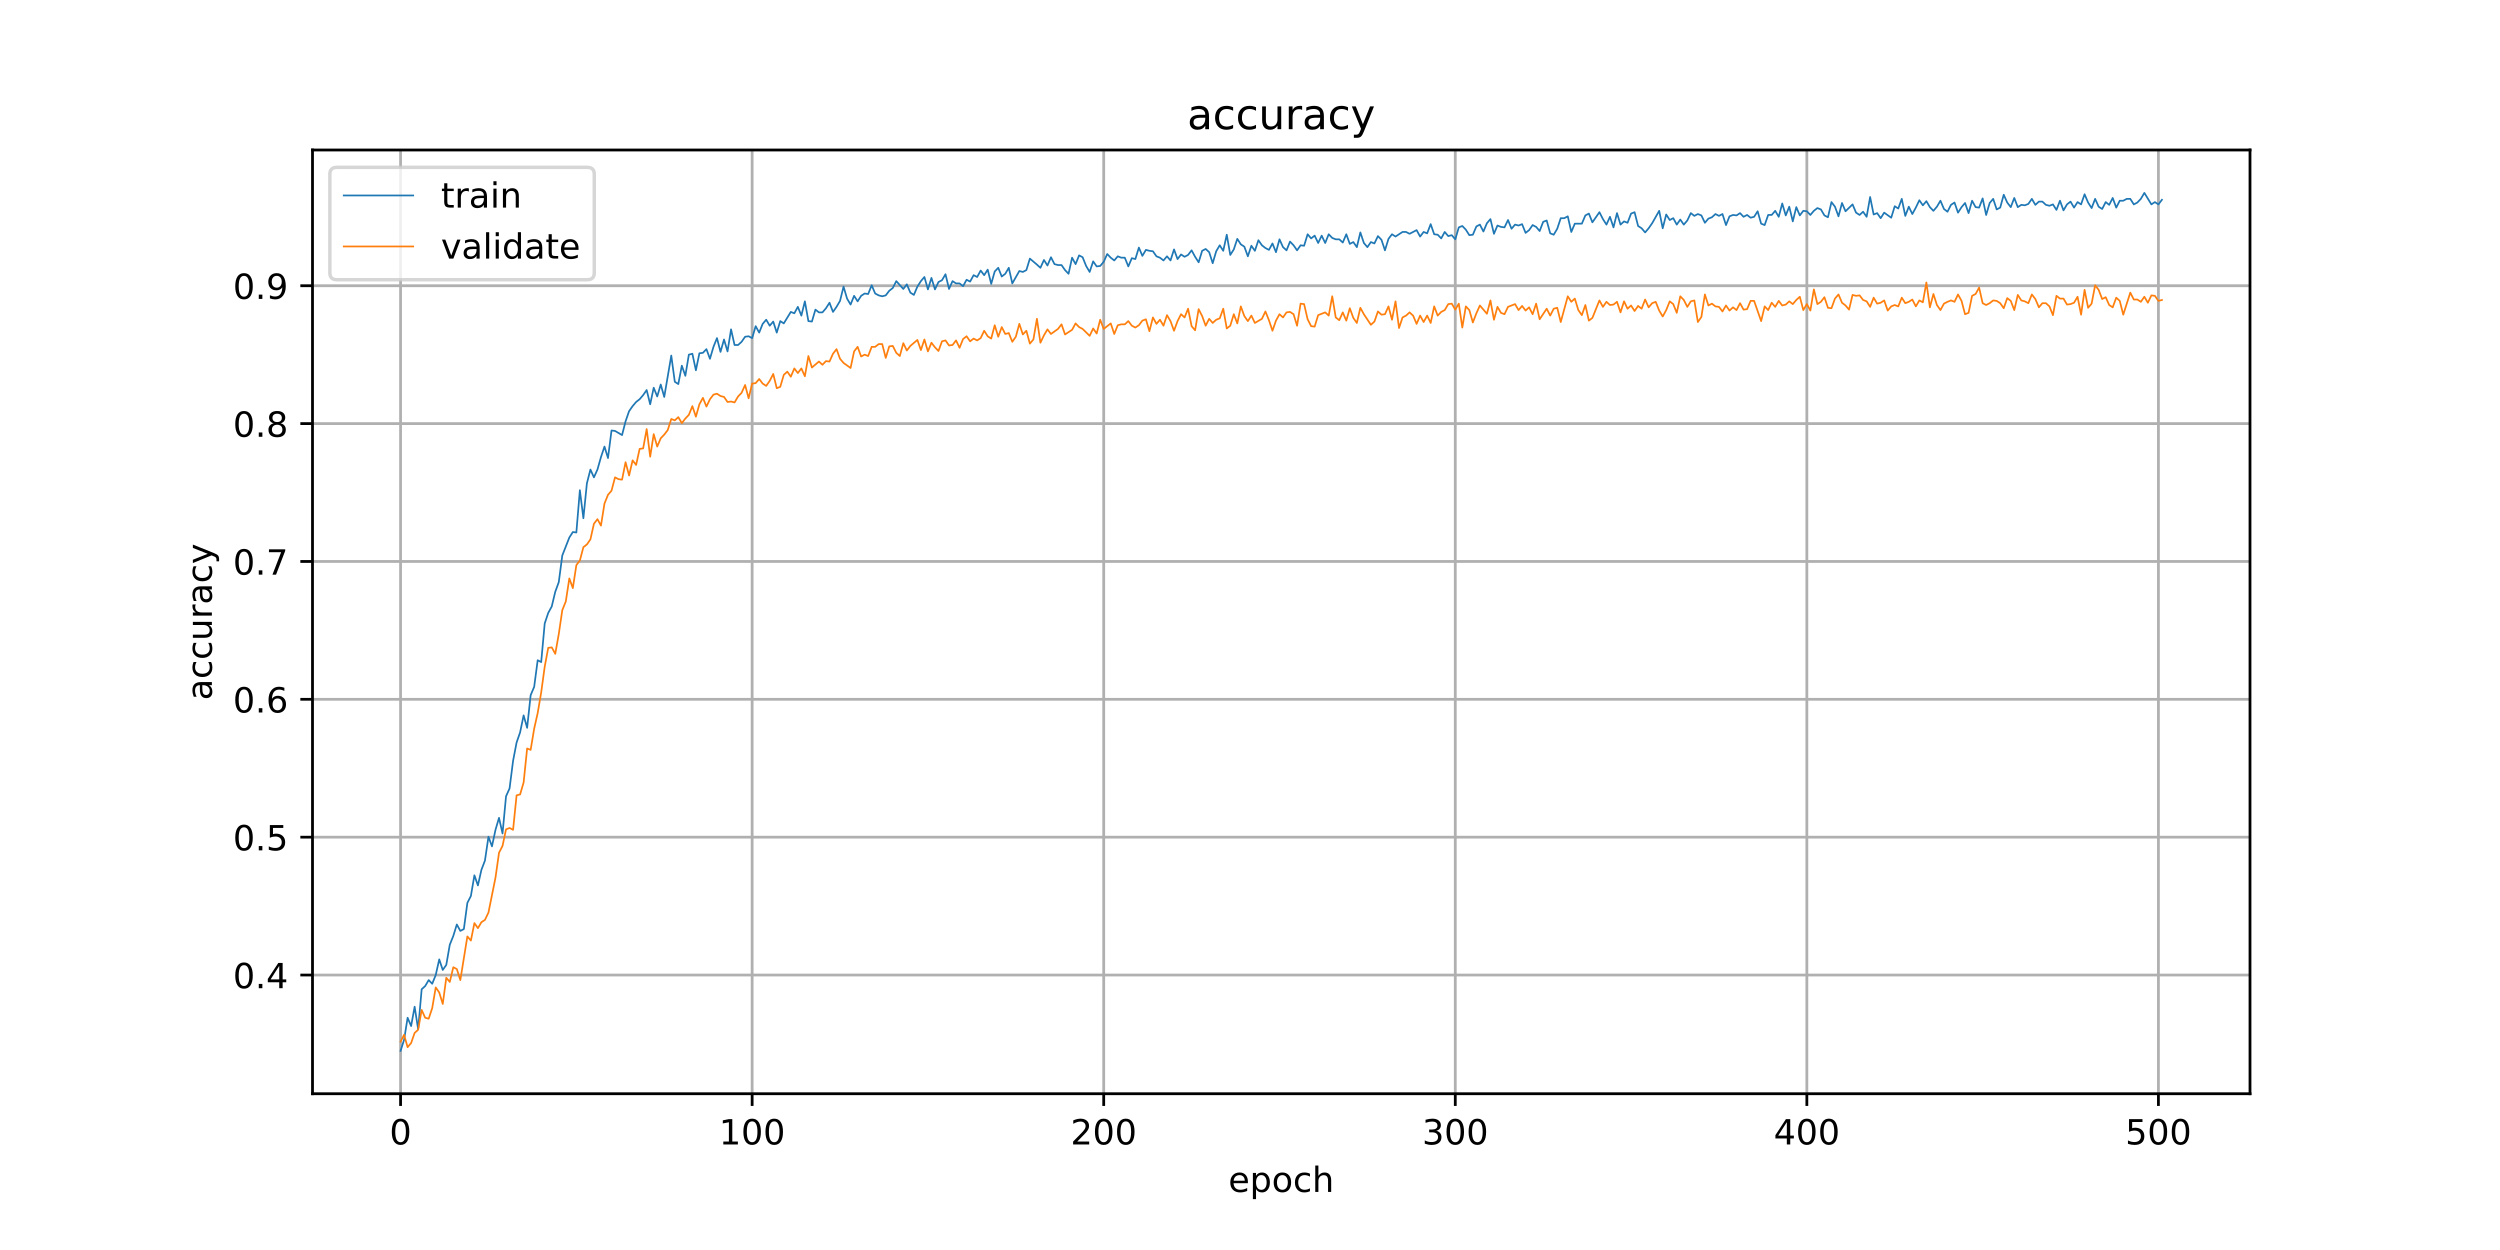 <?xml version="1.0" encoding="utf-8" standalone="no"?>
<!DOCTYPE svg PUBLIC "-//W3C//DTD SVG 1.1//EN"
  "http://www.w3.org/Graphics/SVG/1.1/DTD/svg11.dtd">
<!-- Created with matplotlib (https://matplotlib.org/) -->
<svg height="360pt" version="1.1" viewBox="0 0 720 360" width="720pt" xmlns="http://www.w3.org/2000/svg" xmlns:xlink="http://www.w3.org/1999/xlink">
 <defs>
  <style type="text/css">
*{stroke-linecap:butt;stroke-linejoin:round;}
  </style>
 </defs>
 <g id="figure_1">
  <g id="patch_1">
   <path d="M 0 360 
L 720 360 
L 720 0 
L 0 0 
z
" style="fill:#ffffff;"/>
  </g>
  <g id="axes_1">
   <g id="patch_2">
    <path d="M 90 315 
L 648 315 
L 648 43.2 
L 90 43.2 
z
" style="fill:#ffffff;"/>
   </g>
   <g id="matplotlib.axis_1">
    <g id="xtick_1">
     <g id="line2d_1">
      <path clip-path="url(#p83d19b2d46)" d="M 115.364 315 
L 115.364 43.2 
" style="fill:none;stroke:#b0b0b0;stroke-linecap:square;stroke-width:0.8;"/>
     </g>
     <g id="line2d_2">
      <defs>
       <path d="M 0 0 
L 0 3.5 
" id="m716412db81" style="stroke:#000000;stroke-width:0.8;"/>
      </defs>
      <g>
       <use style="stroke:#000000;stroke-width:0.8;" x="115.364" xlink:href="#m716412db81" y="315"/>
      </g>
     </g>
     <g id="text_1">
      <!-- 0 -->
      <defs>
       <path d="M 31.781 66.406 
Q 24.172 66.406 20.328 58.906 
Q 16.5 51.422 16.5 36.375 
Q 16.5 21.391 20.328 13.891 
Q 24.172 6.391 31.781 6.391 
Q 39.453 6.391 43.281 13.891 
Q 47.125 21.391 47.125 36.375 
Q 47.125 51.422 43.281 58.906 
Q 39.453 66.406 31.781 66.406 
z
M 31.781 74.219 
Q 44.047 74.219 50.516 64.516 
Q 56.984 54.828 56.984 36.375 
Q 56.984 17.969 50.516 8.266 
Q 44.047 -1.422 31.781 -1.422 
Q 19.531 -1.422 13.062 8.266 
Q 6.594 17.969 6.594 36.375 
Q 6.594 54.828 13.062 64.516 
Q 19.531 74.219 31.781 74.219 
z
" id="DejaVuSans-48"/>
      </defs>
      <g transform="translate(112.182 329.598)scale(0.1 -0.1)">
       <use xlink:href="#DejaVuSans-48"/>
      </g>
     </g>
    </g>
    <g id="xtick_2">
     <g id="line2d_3">
      <path clip-path="url(#p83d19b2d46)" d="M 216.616 315 
L 216.616 43.2 
" style="fill:none;stroke:#b0b0b0;stroke-linecap:square;stroke-width:0.8;"/>
     </g>
     <g id="line2d_4">
      <g>
       <use style="stroke:#000000;stroke-width:0.8;" x="216.616" xlink:href="#m716412db81" y="315"/>
      </g>
     </g>
     <g id="text_2">
      <!-- 100 -->
      <defs>
       <path d="M 12.406 8.297 
L 28.516 8.297 
L 28.516 63.922 
L 10.984 60.406 
L 10.984 69.391 
L 28.422 72.906 
L 38.281 72.906 
L 38.281 8.297 
L 54.391 8.297 
L 54.391 0 
L 12.406 0 
z
" id="DejaVuSans-49"/>
      </defs>
      <g transform="translate(207.072 329.598)scale(0.1 -0.1)">
       <use xlink:href="#DejaVuSans-49"/>
       <use x="63.623" xlink:href="#DejaVuSans-48"/>
       <use x="127.246" xlink:href="#DejaVuSans-48"/>
      </g>
     </g>
    </g>
    <g id="xtick_3">
     <g id="line2d_5">
      <path clip-path="url(#p83d19b2d46)" d="M 317.868 315 
L 317.868 43.2 
" style="fill:none;stroke:#b0b0b0;stroke-linecap:square;stroke-width:0.8;"/>
     </g>
     <g id="line2d_6">
      <g>
       <use style="stroke:#000000;stroke-width:0.8;" x="317.868" xlink:href="#m716412db81" y="315"/>
      </g>
     </g>
     <g id="text_3">
      <!-- 200 -->
      <defs>
       <path d="M 19.188 8.297 
L 53.609 8.297 
L 53.609 0 
L 7.328 0 
L 7.328 8.297 
Q 12.938 14.109 22.625 23.891 
Q 32.328 33.688 34.812 36.531 
Q 39.547 41.844 41.422 45.531 
Q 43.312 49.219 43.312 52.781 
Q 43.312 58.594 39.234 62.25 
Q 35.156 65.922 28.609 65.922 
Q 23.969 65.922 18.812 64.312 
Q 13.672 62.703 7.812 59.422 
L 7.812 69.391 
Q 13.766 71.781 18.938 73 
Q 24.125 74.219 28.422 74.219 
Q 39.75 74.219 46.484 68.547 
Q 53.219 62.891 53.219 53.422 
Q 53.219 48.922 51.531 44.891 
Q 49.859 40.875 45.406 35.406 
Q 44.188 33.984 37.641 27.219 
Q 31.109 20.453 19.188 8.297 
z
" id="DejaVuSans-50"/>
      </defs>
      <g transform="translate(308.324 329.598)scale(0.1 -0.1)">
       <use xlink:href="#DejaVuSans-50"/>
       <use x="63.623" xlink:href="#DejaVuSans-48"/>
       <use x="127.246" xlink:href="#DejaVuSans-48"/>
      </g>
     </g>
    </g>
    <g id="xtick_4">
     <g id="line2d_7">
      <path clip-path="url(#p83d19b2d46)" d="M 419.12 315 
L 419.12 43.2 
" style="fill:none;stroke:#b0b0b0;stroke-linecap:square;stroke-width:0.8;"/>
     </g>
     <g id="line2d_8">
      <g>
       <use style="stroke:#000000;stroke-width:0.8;" x="419.12" xlink:href="#m716412db81" y="315"/>
      </g>
     </g>
     <g id="text_4">
      <!-- 300 -->
      <defs>
       <path d="M 40.578 39.312 
Q 47.656 37.797 51.625 33 
Q 55.609 28.219 55.609 21.188 
Q 55.609 10.406 48.188 4.484 
Q 40.766 -1.422 27.094 -1.422 
Q 22.516 -1.422 17.656 -0.516 
Q 12.797 0.391 7.625 2.203 
L 7.625 11.719 
Q 11.719 9.328 16.594 8.109 
Q 21.484 6.891 26.812 6.891 
Q 36.078 6.891 40.938 10.547 
Q 45.797 14.203 45.797 21.188 
Q 45.797 27.641 41.281 31.266 
Q 36.766 34.906 28.719 34.906 
L 20.219 34.906 
L 20.219 43.016 
L 29.109 43.016 
Q 36.375 43.016 40.234 45.922 
Q 44.094 48.828 44.094 54.297 
Q 44.094 59.906 40.109 62.906 
Q 36.141 65.922 28.719 65.922 
Q 24.656 65.922 20.016 65.031 
Q 15.375 64.156 9.812 62.312 
L 9.812 71.094 
Q 15.438 72.656 20.344 73.438 
Q 25.25 74.219 29.594 74.219 
Q 40.828 74.219 47.359 69.109 
Q 53.906 64.016 53.906 55.328 
Q 53.906 49.266 50.438 45.094 
Q 46.969 40.922 40.578 39.312 
z
" id="DejaVuSans-51"/>
      </defs>
      <g transform="translate(409.576 329.598)scale(0.1 -0.1)">
       <use xlink:href="#DejaVuSans-51"/>
       <use x="63.623" xlink:href="#DejaVuSans-48"/>
       <use x="127.246" xlink:href="#DejaVuSans-48"/>
      </g>
     </g>
    </g>
    <g id="xtick_5">
     <g id="line2d_9">
      <path clip-path="url(#p83d19b2d46)" d="M 520.372 315 
L 520.372 43.2 
" style="fill:none;stroke:#b0b0b0;stroke-linecap:square;stroke-width:0.8;"/>
     </g>
     <g id="line2d_10">
      <g>
       <use style="stroke:#000000;stroke-width:0.8;" x="520.372" xlink:href="#m716412db81" y="315"/>
      </g>
     </g>
     <g id="text_5">
      <!-- 400 -->
      <defs>
       <path d="M 37.797 64.312 
L 12.891 25.391 
L 37.797 25.391 
z
M 35.203 72.906 
L 47.609 72.906 
L 47.609 25.391 
L 58.016 25.391 
L 58.016 17.188 
L 47.609 17.188 
L 47.609 0 
L 37.797 0 
L 37.797 17.188 
L 4.891 17.188 
L 4.891 26.703 
z
" id="DejaVuSans-52"/>
      </defs>
      <g transform="translate(510.828 329.598)scale(0.1 -0.1)">
       <use xlink:href="#DejaVuSans-52"/>
       <use x="63.623" xlink:href="#DejaVuSans-48"/>
       <use x="127.246" xlink:href="#DejaVuSans-48"/>
      </g>
     </g>
    </g>
    <g id="xtick_6">
     <g id="line2d_11">
      <path clip-path="url(#p83d19b2d46)" d="M 621.624 315 
L 621.624 43.2 
" style="fill:none;stroke:#b0b0b0;stroke-linecap:square;stroke-width:0.8;"/>
     </g>
     <g id="line2d_12">
      <g>
       <use style="stroke:#000000;stroke-width:0.8;" x="621.624" xlink:href="#m716412db81" y="315"/>
      </g>
     </g>
     <g id="text_6">
      <!-- 500 -->
      <defs>
       <path d="M 10.797 72.906 
L 49.516 72.906 
L 49.516 64.594 
L 19.828 64.594 
L 19.828 46.734 
Q 21.969 47.469 24.109 47.828 
Q 26.266 48.188 28.422 48.188 
Q 40.625 48.188 47.75 41.5 
Q 54.891 34.812 54.891 23.391 
Q 54.891 11.625 47.562 5.094 
Q 40.234 -1.422 26.906 -1.422 
Q 22.312 -1.422 17.547 -0.641 
Q 12.797 0.141 7.719 1.703 
L 7.719 11.625 
Q 12.109 9.234 16.797 8.062 
Q 21.484 6.891 26.703 6.891 
Q 35.156 6.891 40.078 11.328 
Q 45.016 15.766 45.016 23.391 
Q 45.016 31 40.078 35.438 
Q 35.156 39.891 26.703 39.891 
Q 22.75 39.891 18.812 39.016 
Q 14.891 38.141 10.797 36.281 
z
" id="DejaVuSans-53"/>
      </defs>
      <g transform="translate(612.08 329.598)scale(0.1 -0.1)">
       <use xlink:href="#DejaVuSans-53"/>
       <use x="63.623" xlink:href="#DejaVuSans-48"/>
       <use x="127.246" xlink:href="#DejaVuSans-48"/>
      </g>
     </g>
    </g>
    <g id="text_7">
     <!-- epoch -->
     <defs>
      <path d="M 56.203 29.594 
L 56.203 25.203 
L 14.891 25.203 
Q 15.484 15.922 20.484 11.062 
Q 25.484 6.203 34.422 6.203 
Q 39.594 6.203 44.453 7.469 
Q 49.312 8.734 54.109 11.281 
L 54.109 2.781 
Q 49.266 0.734 44.188 -0.344 
Q 39.109 -1.422 33.891 -1.422 
Q 20.797 -1.422 13.156 6.188 
Q 5.516 13.812 5.516 26.812 
Q 5.516 40.234 12.766 48.109 
Q 20.016 56 32.328 56 
Q 43.359 56 49.781 48.891 
Q 56.203 41.797 56.203 29.594 
z
M 47.219 32.234 
Q 47.125 39.594 43.094 43.984 
Q 39.062 48.391 32.422 48.391 
Q 24.906 48.391 20.391 44.141 
Q 15.875 39.891 15.188 32.172 
z
" id="DejaVuSans-101"/>
      <path d="M 18.109 8.203 
L 18.109 -20.797 
L 9.078 -20.797 
L 9.078 54.688 
L 18.109 54.688 
L 18.109 46.391 
Q 20.953 51.266 25.266 53.625 
Q 29.594 56 35.594 56 
Q 45.562 56 51.781 48.094 
Q 58.016 40.188 58.016 27.297 
Q 58.016 14.406 51.781 6.484 
Q 45.562 -1.422 35.594 -1.422 
Q 29.594 -1.422 25.266 0.953 
Q 20.953 3.328 18.109 8.203 
z
M 48.688 27.297 
Q 48.688 37.203 44.609 42.844 
Q 40.531 48.484 33.406 48.484 
Q 26.266 48.484 22.188 42.844 
Q 18.109 37.203 18.109 27.297 
Q 18.109 17.391 22.188 11.75 
Q 26.266 6.109 33.406 6.109 
Q 40.531 6.109 44.609 11.75 
Q 48.688 17.391 48.688 27.297 
z
" id="DejaVuSans-112"/>
      <path d="M 30.609 48.391 
Q 23.391 48.391 19.188 42.75 
Q 14.984 37.109 14.984 27.297 
Q 14.984 17.484 19.156 11.844 
Q 23.344 6.203 30.609 6.203 
Q 37.797 6.203 41.984 11.859 
Q 46.188 17.531 46.188 27.297 
Q 46.188 37.016 41.984 42.703 
Q 37.797 48.391 30.609 48.391 
z
M 30.609 56 
Q 42.328 56 49.016 48.375 
Q 55.719 40.766 55.719 27.297 
Q 55.719 13.875 49.016 6.219 
Q 42.328 -1.422 30.609 -1.422 
Q 18.844 -1.422 12.172 6.219 
Q 5.516 13.875 5.516 27.297 
Q 5.516 40.766 12.172 48.375 
Q 18.844 56 30.609 56 
z
" id="DejaVuSans-111"/>
      <path d="M 48.781 52.594 
L 48.781 44.188 
Q 44.969 46.297 41.141 47.344 
Q 37.312 48.391 33.406 48.391 
Q 24.656 48.391 19.812 42.844 
Q 14.984 37.312 14.984 27.297 
Q 14.984 17.281 19.812 11.734 
Q 24.656 6.203 33.406 6.203 
Q 37.312 6.203 41.141 7.25 
Q 44.969 8.297 48.781 10.406 
L 48.781 2.094 
Q 45.016 0.344 40.984 -0.531 
Q 36.969 -1.422 32.422 -1.422 
Q 20.062 -1.422 12.781 6.344 
Q 5.516 14.109 5.516 27.297 
Q 5.516 40.672 12.859 48.328 
Q 20.219 56 33.016 56 
Q 37.156 56 41.109 55.141 
Q 45.062 54.297 48.781 52.594 
z
" id="DejaVuSans-99"/>
      <path d="M 54.891 33.016 
L 54.891 0 
L 45.906 0 
L 45.906 32.719 
Q 45.906 40.484 42.875 44.328 
Q 39.844 48.188 33.797 48.188 
Q 26.516 48.188 22.312 43.547 
Q 18.109 38.922 18.109 30.906 
L 18.109 0 
L 9.078 0 
L 9.078 75.984 
L 18.109 75.984 
L 18.109 46.188 
Q 21.344 51.125 25.703 53.562 
Q 30.078 56 35.797 56 
Q 45.219 56 50.047 50.172 
Q 54.891 44.344 54.891 33.016 
z
" id="DejaVuSans-104"/>
     </defs>
     <g transform="translate(353.772 343.277)scale(0.1 -0.1)">
      <use xlink:href="#DejaVuSans-101"/>
      <use x="61.523" xlink:href="#DejaVuSans-112"/>
      <use x="125" xlink:href="#DejaVuSans-111"/>
      <use x="186.182" xlink:href="#DejaVuSans-99"/>
      <use x="241.162" xlink:href="#DejaVuSans-104"/>
     </g>
    </g>
   </g>
   <g id="matplotlib.axis_2">
    <g id="ytick_1">
     <g id="line2d_13">
      <path clip-path="url(#p83d19b2d46)" d="M 90 280.808 
L 648 280.808 
" style="fill:none;stroke:#b0b0b0;stroke-linecap:square;stroke-width:0.8;"/>
     </g>
     <g id="line2d_14">
      <defs>
       <path d="M 0 0 
L -3.5 0 
" id="m1b4c036f97" style="stroke:#000000;stroke-width:0.8;"/>
      </defs>
      <g>
       <use style="stroke:#000000;stroke-width:0.8;" x="90" xlink:href="#m1b4c036f97" y="280.808"/>
      </g>
     </g>
     <g id="text_8">
      <!-- 0.4 -->
      <defs>
       <path d="M 10.688 12.406 
L 21 12.406 
L 21 0 
L 10.688 0 
z
" id="DejaVuSans-46"/>
      </defs>
      <g transform="translate(67.097 284.608)scale(0.1 -0.1)">
       <use xlink:href="#DejaVuSans-48"/>
       <use x="63.623" xlink:href="#DejaVuSans-46"/>
       <use x="95.41" xlink:href="#DejaVuSans-52"/>
      </g>
     </g>
    </g>
    <g id="ytick_2">
     <g id="line2d_15">
      <path clip-path="url(#p83d19b2d46)" d="M 90 241.104 
L 648 241.104 
" style="fill:none;stroke:#b0b0b0;stroke-linecap:square;stroke-width:0.8;"/>
     </g>
     <g id="line2d_16">
      <g>
       <use style="stroke:#000000;stroke-width:0.8;" x="90" xlink:href="#m1b4c036f97" y="241.104"/>
      </g>
     </g>
     <g id="text_9">
      <!-- 0.5 -->
      <g transform="translate(67.097 244.904)scale(0.1 -0.1)">
       <use xlink:href="#DejaVuSans-48"/>
       <use x="63.623" xlink:href="#DejaVuSans-46"/>
       <use x="95.41" xlink:href="#DejaVuSans-53"/>
      </g>
     </g>
    </g>
    <g id="ytick_3">
     <g id="line2d_17">
      <path clip-path="url(#p83d19b2d46)" d="M 90 201.4 
L 648 201.4 
" style="fill:none;stroke:#b0b0b0;stroke-linecap:square;stroke-width:0.8;"/>
     </g>
     <g id="line2d_18">
      <g>
       <use style="stroke:#000000;stroke-width:0.8;" x="90" xlink:href="#m1b4c036f97" y="201.4"/>
      </g>
     </g>
     <g id="text_10">
      <!-- 0.6 -->
      <defs>
       <path d="M 33.016 40.375 
Q 26.375 40.375 22.484 35.828 
Q 18.609 31.297 18.609 23.391 
Q 18.609 15.531 22.484 10.953 
Q 26.375 6.391 33.016 6.391 
Q 39.656 6.391 43.531 10.953 
Q 47.406 15.531 47.406 23.391 
Q 47.406 31.297 43.531 35.828 
Q 39.656 40.375 33.016 40.375 
z
M 52.594 71.297 
L 52.594 62.312 
Q 48.875 64.062 45.094 64.984 
Q 41.312 65.922 37.594 65.922 
Q 27.828 65.922 22.672 59.328 
Q 17.531 52.734 16.797 39.406 
Q 19.672 43.656 24.016 45.922 
Q 28.375 48.188 33.594 48.188 
Q 44.578 48.188 50.953 41.516 
Q 57.328 34.859 57.328 23.391 
Q 57.328 12.156 50.688 5.359 
Q 44.047 -1.422 33.016 -1.422 
Q 20.359 -1.422 13.672 8.266 
Q 6.984 17.969 6.984 36.375 
Q 6.984 53.656 15.188 63.938 
Q 23.391 74.219 37.203 74.219 
Q 40.922 74.219 44.703 73.484 
Q 48.484 72.75 52.594 71.297 
z
" id="DejaVuSans-54"/>
      </defs>
      <g transform="translate(67.097 205.2)scale(0.1 -0.1)">
       <use xlink:href="#DejaVuSans-48"/>
       <use x="63.623" xlink:href="#DejaVuSans-46"/>
       <use x="95.41" xlink:href="#DejaVuSans-54"/>
      </g>
     </g>
    </g>
    <g id="ytick_4">
     <g id="line2d_19">
      <path clip-path="url(#p83d19b2d46)" d="M 90 161.696 
L 648 161.696 
" style="fill:none;stroke:#b0b0b0;stroke-linecap:square;stroke-width:0.8;"/>
     </g>
     <g id="line2d_20">
      <g>
       <use style="stroke:#000000;stroke-width:0.8;" x="90" xlink:href="#m1b4c036f97" y="161.696"/>
      </g>
     </g>
     <g id="text_11">
      <!-- 0.7 -->
      <defs>
       <path d="M 8.203 72.906 
L 55.078 72.906 
L 55.078 68.703 
L 28.609 0 
L 18.312 0 
L 43.219 64.594 
L 8.203 64.594 
z
" id="DejaVuSans-55"/>
      </defs>
      <g transform="translate(67.097 165.496)scale(0.1 -0.1)">
       <use xlink:href="#DejaVuSans-48"/>
       <use x="63.623" xlink:href="#DejaVuSans-46"/>
       <use x="95.41" xlink:href="#DejaVuSans-55"/>
      </g>
     </g>
    </g>
    <g id="ytick_5">
     <g id="line2d_21">
      <path clip-path="url(#p83d19b2d46)" d="M 90 121.992 
L 648 121.992 
" style="fill:none;stroke:#b0b0b0;stroke-linecap:square;stroke-width:0.8;"/>
     </g>
     <g id="line2d_22">
      <g>
       <use style="stroke:#000000;stroke-width:0.8;" x="90" xlink:href="#m1b4c036f97" y="121.992"/>
      </g>
     </g>
     <g id="text_12">
      <!-- 0.8 -->
      <defs>
       <path d="M 31.781 34.625 
Q 24.75 34.625 20.719 30.859 
Q 16.703 27.094 16.703 20.516 
Q 16.703 13.922 20.719 10.156 
Q 24.75 6.391 31.781 6.391 
Q 38.812 6.391 42.859 10.172 
Q 46.922 13.969 46.922 20.516 
Q 46.922 27.094 42.891 30.859 
Q 38.875 34.625 31.781 34.625 
z
M 21.922 38.812 
Q 15.578 40.375 12.031 44.719 
Q 8.5 49.078 8.5 55.328 
Q 8.5 64.062 14.719 69.141 
Q 20.953 74.219 31.781 74.219 
Q 42.672 74.219 48.875 69.141 
Q 55.078 64.062 55.078 55.328 
Q 55.078 49.078 51.531 44.719 
Q 48 40.375 41.703 38.812 
Q 48.828 37.156 52.797 32.312 
Q 56.781 27.484 56.781 20.516 
Q 56.781 9.906 50.312 4.234 
Q 43.844 -1.422 31.781 -1.422 
Q 19.734 -1.422 13.25 4.234 
Q 6.781 9.906 6.781 20.516 
Q 6.781 27.484 10.781 32.312 
Q 14.797 37.156 21.922 38.812 
z
M 18.312 54.391 
Q 18.312 48.734 21.844 45.562 
Q 25.391 42.391 31.781 42.391 
Q 38.141 42.391 41.719 45.562 
Q 45.312 48.734 45.312 54.391 
Q 45.312 60.062 41.719 63.234 
Q 38.141 66.406 31.781 66.406 
Q 25.391 66.406 21.844 63.234 
Q 18.312 60.062 18.312 54.391 
z
" id="DejaVuSans-56"/>
      </defs>
      <g transform="translate(67.097 125.792)scale(0.1 -0.1)">
       <use xlink:href="#DejaVuSans-48"/>
       <use x="63.623" xlink:href="#DejaVuSans-46"/>
       <use x="95.41" xlink:href="#DejaVuSans-56"/>
      </g>
     </g>
    </g>
    <g id="ytick_6">
     <g id="line2d_23">
      <path clip-path="url(#p83d19b2d46)" d="M 90 82.289 
L 648 82.289 
" style="fill:none;stroke:#b0b0b0;stroke-linecap:square;stroke-width:0.8;"/>
     </g>
     <g id="line2d_24">
      <g>
       <use style="stroke:#000000;stroke-width:0.8;" x="90" xlink:href="#m1b4c036f97" y="82.289"/>
      </g>
     </g>
     <g id="text_13">
      <!-- 0.9 -->
      <defs>
       <path d="M 10.984 1.516 
L 10.984 10.5 
Q 14.703 8.734 18.5 7.812 
Q 22.312 6.891 25.984 6.891 
Q 35.75 6.891 40.891 13.453 
Q 46.047 20.016 46.781 33.406 
Q 43.953 29.203 39.594 26.953 
Q 35.25 24.703 29.984 24.703 
Q 19.047 24.703 12.672 31.312 
Q 6.297 37.938 6.297 49.422 
Q 6.297 60.641 12.938 67.422 
Q 19.578 74.219 30.609 74.219 
Q 43.266 74.219 49.922 64.516 
Q 56.594 54.828 56.594 36.375 
Q 56.594 19.141 48.406 8.859 
Q 40.234 -1.422 26.422 -1.422 
Q 22.703 -1.422 18.891 -0.688 
Q 15.094 0.047 10.984 1.516 
z
M 30.609 32.422 
Q 37.25 32.422 41.125 36.953 
Q 45.016 41.5 45.016 49.422 
Q 45.016 57.281 41.125 61.844 
Q 37.25 66.406 30.609 66.406 
Q 23.969 66.406 20.094 61.844 
Q 16.219 57.281 16.219 49.422 
Q 16.219 41.5 20.094 36.953 
Q 23.969 32.422 30.609 32.422 
z
" id="DejaVuSans-57"/>
      </defs>
      <g transform="translate(67.097 86.088)scale(0.1 -0.1)">
       <use xlink:href="#DejaVuSans-48"/>
       <use x="63.623" xlink:href="#DejaVuSans-46"/>
       <use x="95.41" xlink:href="#DejaVuSans-57"/>
      </g>
     </g>
    </g>
    <g id="text_14">
     <!-- accuracy -->
     <defs>
      <path d="M 34.281 27.484 
Q 23.391 27.484 19.188 25 
Q 14.984 22.516 14.984 16.5 
Q 14.984 11.719 18.141 8.906 
Q 21.297 6.109 26.703 6.109 
Q 34.188 6.109 38.703 11.406 
Q 43.219 16.703 43.219 25.484 
L 43.219 27.484 
z
M 52.203 31.203 
L 52.203 0 
L 43.219 0 
L 43.219 8.297 
Q 40.141 3.328 35.547 0.953 
Q 30.953 -1.422 24.312 -1.422 
Q 15.922 -1.422 10.953 3.297 
Q 6 8.016 6 15.922 
Q 6 25.141 12.172 29.828 
Q 18.359 34.516 30.609 34.516 
L 43.219 34.516 
L 43.219 35.406 
Q 43.219 41.609 39.141 45 
Q 35.062 48.391 27.688 48.391 
Q 23 48.391 18.547 47.266 
Q 14.109 46.141 10.016 43.891 
L 10.016 52.203 
Q 14.938 54.109 19.578 55.047 
Q 24.219 56 28.609 56 
Q 40.484 56 46.344 49.844 
Q 52.203 43.703 52.203 31.203 
z
" id="DejaVuSans-97"/>
      <path d="M 8.5 21.578 
L 8.5 54.688 
L 17.484 54.688 
L 17.484 21.922 
Q 17.484 14.156 20.5 10.266 
Q 23.531 6.391 29.594 6.391 
Q 36.859 6.391 41.078 11.031 
Q 45.312 15.672 45.312 23.688 
L 45.312 54.688 
L 54.297 54.688 
L 54.297 0 
L 45.312 0 
L 45.312 8.406 
Q 42.047 3.422 37.719 1 
Q 33.406 -1.422 27.688 -1.422 
Q 18.266 -1.422 13.375 4.438 
Q 8.5 10.297 8.5 21.578 
z
M 31.109 56 
z
" id="DejaVuSans-117"/>
      <path d="M 41.109 46.297 
Q 39.594 47.172 37.812 47.578 
Q 36.031 48 33.891 48 
Q 26.266 48 22.188 43.047 
Q 18.109 38.094 18.109 28.812 
L 18.109 0 
L 9.078 0 
L 9.078 54.688 
L 18.109 54.688 
L 18.109 46.188 
Q 20.953 51.172 25.484 53.578 
Q 30.031 56 36.531 56 
Q 37.453 56 38.578 55.875 
Q 39.703 55.766 41.062 55.516 
z
" id="DejaVuSans-114"/>
      <path d="M 32.172 -5.078 
Q 28.375 -14.844 24.75 -17.812 
Q 21.141 -20.797 15.094 -20.797 
L 7.906 -20.797 
L 7.906 -13.281 
L 13.188 -13.281 
Q 16.891 -13.281 18.938 -11.516 
Q 21 -9.766 23.484 -3.219 
L 25.094 0.875 
L 2.984 54.688 
L 12.5 54.688 
L 29.594 11.922 
L 46.688 54.688 
L 56.203 54.688 
z
" id="DejaVuSans-121"/>
     </defs>
     <g transform="translate(61.017 201.659)rotate(-90)scale(0.1 -0.1)">
      <use xlink:href="#DejaVuSans-97"/>
      <use x="61.279" xlink:href="#DejaVuSans-99"/>
      <use x="116.26" xlink:href="#DejaVuSans-99"/>
      <use x="171.24" xlink:href="#DejaVuSans-117"/>
      <use x="234.619" xlink:href="#DejaVuSans-114"/>
      <use x="275.732" xlink:href="#DejaVuSans-97"/>
      <use x="337.012" xlink:href="#DejaVuSans-99"/>
      <use x="391.992" xlink:href="#DejaVuSans-121"/>
     </g>
    </g>
   </g>
   <g id="line2d_25">
    <path clip-path="url(#p83d19b2d46)" d="M 115.364 302.645 
L 116.376 299.469 
L 117.389 293.117 
L 118.401 295.499 
L 119.414 289.94 
L 120.426 296.425 
L 121.439 284.911 
L 122.451 283.985 
L 123.464 282.264 
L 124.476 283.323 
L 125.489 280.808 
L 126.501 276.309 
L 127.514 279.352 
L 128.526 277.897 
L 129.539 272.073 
L 130.551 269.559 
L 131.564 266.25 
L 132.576 268.103 
L 133.589 267.574 
L 134.602 260.03 
L 135.614 258.045 
L 136.627 252.089 
L 137.639 255.001 
L 138.652 250.501 
L 139.664 247.854 
L 140.677 240.972 
L 141.689 243.751 
L 142.702 238.987 
L 143.714 235.546 
L 144.727 240.046 
L 145.739 229.325 
L 146.752 227.076 
L 147.764 219.135 
L 148.777 213.841 
L 149.789 210.929 
L 150.802 206.033 
L 151.814 209.606 
L 152.827 200.209 
L 153.839 197.827 
L 154.852 190.151 
L 155.864 190.68 
L 156.877 179.563 
L 157.889 176.519 
L 158.902 174.666 
L 159.915 170.431 
L 160.927 167.652 
L 161.94 159.976 
L 163.965 154.814 
L 164.977 153.226 
L 165.99 153.359 
L 167.002 141.183 
L 168.015 149.256 
L 169.027 139.198 
L 170.04 135.227 
L 171.052 137.477 
L 172.065 135.227 
L 173.077 131.654 
L 174.09 128.61 
L 175.102 131.918 
L 176.115 123.978 
L 177.127 124.11 
L 179.152 125.301 
L 180.165 121.331 
L 181.177 118.419 
L 182.19 116.963 
L 183.203 115.772 
L 184.215 114.978 
L 185.228 113.787 
L 186.24 112.331 
L 187.253 116.434 
L 188.265 111.669 
L 189.278 114.184 
L 190.29 110.743 
L 191.303 114.316 
L 193.328 102.405 
L 194.34 109.949 
L 195.353 110.611 
L 196.365 105.317 
L 197.378 108.228 
L 198.39 102.141 
L 199.403 101.876 
L 200.415 106.64 
L 201.428 101.743 
L 202.44 101.611 
L 203.453 100.552 
L 204.465 103.332 
L 205.478 99.891 
L 206.49 97.376 
L 207.503 101.346 
L 208.516 97.773 
L 209.528 101.214 
L 210.541 94.861 
L 211.553 99.361 
L 212.566 99.361 
L 213.578 98.435 
L 214.591 96.979 
L 215.603 96.847 
L 216.616 97.376 
L 217.628 93.935 
L 218.641 95.788 
L 219.653 93.273 
L 220.666 92.082 
L 221.678 93.803 
L 222.691 92.612 
L 223.703 95.788 
L 224.716 92.479 
L 225.728 93.141 
L 227.753 89.832 
L 228.766 90.229 
L 229.778 88.376 
L 230.791 90.891 
L 231.803 86.788 
L 232.816 92.479 
L 233.829 92.612 
L 234.841 89.171 
L 235.854 89.965 
L 236.866 89.965 
L 237.879 88.774 
L 238.891 87.185 
L 239.904 89.832 
L 240.916 88.376 
L 241.929 86.656 
L 242.941 82.553 
L 243.954 85.994 
L 244.966 87.715 
L 245.979 85.2 
L 246.991 86.788 
L 248.004 85.2 
L 249.016 84.538 
L 250.029 84.671 
L 251.041 82.156 
L 252.054 84.538 
L 253.066 85.068 
L 254.079 85.333 
L 255.091 85.068 
L 256.104 83.744 
L 257.116 82.95 
L 258.129 80.965 
L 260.154 83.215 
L 261.167 81.891 
L 262.179 84.274 
L 263.192 84.935 
L 264.204 82.553 
L 265.217 80.965 
L 266.229 79.774 
L 267.242 83.347 
L 268.254 80.039 
L 269.267 83.347 
L 270.279 81.23 
L 271.292 80.7 
L 272.304 78.98 
L 273.317 83.215 
L 274.329 80.965 
L 275.342 81.627 
L 276.354 81.627 
L 277.367 82.421 
L 278.379 80.568 
L 279.392 81.097 
L 280.404 79.245 
L 281.417 79.774 
L 282.43 77.921 
L 283.442 79.245 
L 284.455 77.656 
L 285.467 81.759 
L 286.48 78.186 
L 287.492 77.127 
L 288.505 79.642 
L 289.517 78.848 
L 290.53 77.127 
L 291.542 81.627 
L 293.567 78.053 
L 294.58 78.318 
L 295.592 77.789 
L 296.605 74.48 
L 298.63 76.201 
L 299.642 77.127 
L 300.655 74.877 
L 301.667 76.465 
L 302.68 74.083 
L 303.692 76.068 
L 304.705 76.333 
L 305.717 76.333 
L 306.73 77.789 
L 307.743 78.848 
L 308.755 74.215 
L 309.768 76.068 
L 310.78 73.554 
L 311.793 74.083 
L 312.805 76.598 
L 313.818 78.318 
L 314.83 75.274 
L 315.843 76.73 
L 316.855 76.598 
L 317.868 75.407 
L 318.88 73.157 
L 319.893 74.215 
L 320.905 75.009 
L 321.918 73.818 
L 322.93 74.215 
L 323.943 74.215 
L 324.955 76.73 
L 325.968 74.348 
L 326.98 74.612 
L 327.993 71.304 
L 329.005 73.686 
L 330.018 71.966 
L 331.03 72.23 
L 332.043 72.363 
L 333.056 73.818 
L 334.068 74.215 
L 335.081 75.009 
L 336.093 73.818 
L 337.106 75.009 
L 338.118 71.833 
L 339.131 74.612 
L 340.143 73.289 
L 341.156 73.951 
L 342.168 73.421 
L 343.181 72.098 
L 344.193 73.951 
L 345.206 75.539 
L 346.218 72.23 
L 347.231 71.701 
L 348.243 72.627 
L 349.256 75.804 
L 350.268 72.363 
L 351.281 70.642 
L 352.293 72.23 
L 353.306 67.598 
L 354.318 73.421 
L 355.331 71.833 
L 356.343 68.789 
L 357.356 70.377 
L 358.369 71.039 
L 359.381 73.818 
L 360.394 70.774 
L 361.406 72.23 
L 362.419 69.186 
L 363.431 70.642 
L 364.444 71.436 
L 365.456 71.966 
L 366.469 70.113 
L 367.481 72.627 
L 368.494 68.922 
L 369.506 71.171 
L 370.519 72.098 
L 371.531 69.583 
L 372.544 70.642 
L 373.556 72.098 
L 374.569 70.642 
L 375.581 70.774 
L 376.594 67.466 
L 377.606 68.657 
L 378.619 67.863 
L 379.631 69.98 
L 380.644 67.863 
L 381.657 69.98 
L 382.669 67.466 
L 383.682 68.525 
L 384.694 68.922 
L 385.707 68.922 
L 386.719 69.848 
L 387.732 67.466 
L 388.744 70.245 
L 389.757 69.716 
L 390.769 71.171 
L 391.782 66.936 
L 392.794 69.98 
L 393.807 71.171 
L 394.819 69.716 
L 395.832 70.113 
L 396.844 67.995 
L 397.857 69.054 
L 398.869 72.098 
L 399.882 68.789 
L 400.894 67.466 
L 401.907 68.127 
L 403.932 66.804 
L 404.944 66.804 
L 405.957 67.333 
L 407.982 66.275 
L 408.995 68.127 
L 410.007 66.804 
L 411.02 67.201 
L 412.032 64.554 
L 413.045 67.466 
L 414.057 67.598 
L 415.07 68.657 
L 416.082 66.804 
L 417.095 67.995 
L 418.107 67.73 
L 419.12 68.922 
L 420.132 65.481 
L 421.145 65.083 
L 422.157 66.142 
L 423.17 67.73 
L 424.182 67.598 
L 425.195 65.216 
L 426.207 64.686 
L 427.22 66.672 
L 428.232 64.289 
L 429.245 63.098 
L 430.257 67.333 
L 431.27 64.951 
L 432.283 65.348 
L 433.295 65.481 
L 434.308 63.363 
L 435.32 65.878 
L 436.333 64.686 
L 437.345 64.951 
L 438.358 64.554 
L 439.37 67.069 
L 440.383 66.275 
L 441.395 64.819 
L 442.408 65.348 
L 443.42 66.539 
L 444.433 63.892 
L 445.445 63.495 
L 446.458 67.201 
L 447.47 67.598 
L 448.483 65.878 
L 449.495 62.834 
L 450.508 62.834 
L 451.52 62.304 
L 452.533 66.804 
L 453.545 64.422 
L 455.57 64.422 
L 456.583 62.04 
L 457.596 61.51 
L 458.608 64.025 
L 460.633 61.113 
L 461.646 63.098 
L 462.658 64.686 
L 463.671 62.437 
L 464.683 65.481 
L 465.696 61.378 
L 466.708 64.686 
L 467.721 63.76 
L 468.733 64.157 
L 469.746 61.51 
L 470.758 61.113 
L 471.771 65.083 
L 472.783 65.745 
L 473.796 66.936 
L 474.808 65.745 
L 475.821 64.289 
L 477.846 60.716 
L 478.858 65.745 
L 479.871 61.775 
L 480.884 63.363 
L 481.896 62.834 
L 482.909 64.686 
L 483.921 63.231 
L 484.934 64.686 
L 485.946 63.495 
L 486.959 61.378 
L 487.971 62.172 
L 488.984 61.642 
L 489.996 62.04 
L 491.009 64.157 
L 492.021 62.966 
L 493.034 62.569 
L 494.046 61.642 
L 495.059 62.172 
L 496.071 61.642 
L 497.084 64.819 
L 498.096 62.304 
L 499.109 61.907 
L 500.121 62.04 
L 501.134 61.378 
L 502.146 62.437 
L 503.159 61.907 
L 504.171 62.701 
L 505.184 62.437 
L 506.197 60.848 
L 507.209 64.422 
L 508.222 64.819 
L 509.234 61.907 
L 510.247 61.907 
L 511.259 60.716 
L 512.272 62.437 
L 513.284 58.599 
L 514.297 62.04 
L 515.309 59.525 
L 516.322 63.76 
L 517.334 59.657 
L 518.347 62.04 
L 519.359 60.716 
L 520.372 60.848 
L 521.384 61.907 
L 522.397 60.716 
L 523.409 59.922 
L 524.422 60.319 
L 525.434 62.04 
L 526.447 62.569 
L 527.459 58.201 
L 528.472 59.525 
L 529.484 62.304 
L 530.497 58.466 
L 531.51 60.848 
L 533.535 58.863 
L 534.547 61.245 
L 535.56 61.907 
L 536.572 60.981 
L 537.585 62.437 
L 538.597 56.746 
L 539.61 61.775 
L 540.622 61.378 
L 541.635 62.834 
L 542.647 61.245 
L 544.672 62.701 
L 545.685 59.393 
L 546.697 60.054 
L 547.71 57.275 
L 548.722 62.172 
L 549.735 59.525 
L 550.747 61.642 
L 551.76 59.79 
L 552.772 57.672 
L 553.785 59.128 
L 554.797 57.937 
L 555.81 59.657 
L 556.823 60.716 
L 557.835 59.525 
L 558.848 57.804 
L 559.86 60.187 
L 560.873 60.981 
L 561.885 58.996 
L 562.898 58.334 
L 563.91 61.245 
L 564.923 59.657 
L 565.935 58.466 
L 566.948 61.378 
L 567.96 57.804 
L 568.973 59.657 
L 569.985 59.79 
L 570.998 57.143 
L 572.01 61.907 
L 573.023 58.466 
L 574.035 57.275 
L 575.048 60.319 
L 576.06 59.79 
L 577.073 56.084 
L 578.085 58.334 
L 579.098 59.657 
L 580.111 57.01 
L 581.123 59.657 
L 582.136 58.996 
L 583.148 59.128 
L 584.161 58.731 
L 585.173 57.275 
L 586.186 58.996 
L 587.198 58.069 
L 588.211 58.069 
L 589.223 58.996 
L 590.236 59.26 
L 591.248 58.863 
L 592.261 60.451 
L 593.273 57.804 
L 594.286 60.584 
L 595.298 58.863 
L 596.311 58.069 
L 597.323 59.79 
L 598.336 58.201 
L 599.348 58.863 
L 600.361 55.952 
L 601.373 58.334 
L 602.386 59.922 
L 603.398 57.275 
L 604.411 59.525 
L 605.424 60.187 
L 606.436 58.201 
L 607.449 58.996 
L 608.461 57.01 
L 609.474 59.79 
L 610.486 57.804 
L 611.499 57.804 
L 612.511 57.275 
L 613.524 57.275 
L 614.536 58.863 
L 615.549 58.334 
L 616.561 57.275 
L 617.574 55.555 
L 619.599 58.863 
L 620.611 58.201 
L 621.624 58.863 
L 622.636 57.54 
L 622.636 57.54 
" style="fill:none;stroke:#1f77b4;stroke-linecap:square;stroke-width:0.5;"/>
   </g>
   <g id="line2d_26">
    <path clip-path="url(#p83d19b2d46)" d="M 115.364 299.999 
L 116.376 298.013 
L 117.389 301.587 
L 118.401 300.396 
L 119.414 297.484 
L 120.426 296.558 
L 121.439 290.867 
L 122.451 293.117 
L 123.464 293.381 
L 124.476 290.337 
L 125.489 284.382 
L 126.501 285.837 
L 127.514 289.146 
L 128.526 281.602 
L 129.539 282.793 
L 130.551 278.558 
L 131.564 279.088 
L 132.576 282.264 
L 134.602 269.691 
L 135.614 270.882 
L 136.627 265.853 
L 137.639 267.309 
L 138.652 265.588 
L 139.664 264.927 
L 140.677 262.809 
L 142.702 252.751 
L 143.714 245.604 
L 144.727 243.619 
L 145.739 238.854 
L 146.752 238.457 
L 147.764 238.987 
L 148.777 229.061 
L 149.789 228.796 
L 150.802 225.355 
L 151.814 215.561 
L 152.827 215.958 
L 153.839 209.871 
L 154.852 205.371 
L 155.864 199.415 
L 156.877 192.004 
L 157.889 186.578 
L 158.902 186.445 
L 159.915 188.298 
L 160.927 182.607 
L 161.94 175.725 
L 162.952 173.211 
L 163.965 166.593 
L 164.977 169.373 
L 165.99 162.755 
L 167.002 161.432 
L 168.015 157.594 
L 169.027 156.8 
L 170.04 155.344 
L 171.052 150.844 
L 172.065 149.521 
L 173.077 151.373 
L 174.09 145.021 
L 175.102 142.506 
L 176.115 141.315 
L 177.127 137.477 
L 178.14 138.006 
L 179.152 138.139 
L 180.165 133.11 
L 181.177 136.948 
L 182.19 132.58 
L 183.203 133.904 
L 184.215 129.272 
L 185.228 129.139 
L 186.24 123.581 
L 187.253 131.521 
L 188.265 125.036 
L 189.278 128.61 
L 190.29 126.228 
L 191.303 125.169 
L 192.315 123.845 
L 193.328 120.669 
L 194.34 121.066 
L 195.353 120.14 
L 196.365 121.86 
L 197.378 120.537 
L 198.39 119.478 
L 199.403 116.963 
L 200.415 120.007 
L 201.428 116.434 
L 202.44 114.581 
L 203.453 117.096 
L 204.465 114.978 
L 205.478 113.655 
L 206.49 113.39 
L 207.503 114.052 
L 208.516 114.316 
L 209.528 115.772 
L 210.541 115.64 
L 211.553 115.905 
L 212.566 114.184 
L 213.578 113.125 
L 214.591 110.875 
L 215.603 114.713 
L 216.616 110.478 
L 217.628 110.346 
L 218.641 109.155 
L 219.653 110.478 
L 220.666 111.14 
L 221.678 109.684 
L 222.691 107.699 
L 223.703 111.802 
L 224.716 111.405 
L 225.728 107.964 
L 226.741 107.037 
L 227.753 108.493 
L 228.766 106.111 
L 229.778 107.434 
L 230.791 106.111 
L 231.803 108.361 
L 232.816 102.538 
L 233.829 105.846 
L 235.854 104.126 
L 236.866 105.052 
L 237.879 103.993 
L 238.891 104.126 
L 239.904 101.876 
L 240.916 100.552 
L 241.929 103.332 
L 242.941 104.523 
L 244.966 105.979 
L 245.979 101.214 
L 246.991 99.891 
L 248.004 102.67 
L 249.016 102.141 
L 250.029 102.538 
L 251.041 99.891 
L 252.054 99.891 
L 253.066 99.097 
L 254.079 99.097 
L 255.091 103.067 
L 256.104 99.758 
L 257.116 99.626 
L 258.129 101.611 
L 259.142 102.538 
L 260.154 98.832 
L 261.167 100.949 
L 262.179 99.626 
L 264.204 97.905 
L 265.217 100.817 
L 266.229 97.773 
L 267.242 101.214 
L 268.254 98.7 
L 269.267 100.023 
L 270.279 101.082 
L 271.292 98.302 
L 272.304 98.038 
L 273.317 99.494 
L 274.329 99.361 
L 275.342 98.038 
L 276.354 100.155 
L 277.367 97.641 
L 278.379 96.847 
L 279.392 98.302 
L 280.404 97.508 
L 281.417 98.038 
L 282.43 97.376 
L 283.442 95.258 
L 284.455 96.847 
L 285.467 97.508 
L 286.48 93.67 
L 287.492 96.979 
L 288.505 94.2 
L 289.517 96.185 
L 290.53 95.92 
L 291.542 98.435 
L 292.555 96.979 
L 293.567 93.273 
L 294.58 96.317 
L 295.592 95.258 
L 296.605 98.964 
L 297.617 97.773 
L 298.63 91.817 
L 299.642 98.7 
L 300.655 96.582 
L 301.667 94.861 
L 302.68 96.185 
L 304.705 94.729 
L 305.717 93.406 
L 306.73 96.317 
L 308.755 94.994 
L 309.768 93.141 
L 310.78 94.2 
L 311.793 94.729 
L 313.818 96.714 
L 314.83 94.597 
L 315.843 96.053 
L 316.855 92.082 
L 317.868 94.729 
L 319.893 93.141 
L 320.905 96.185 
L 321.918 93.67 
L 322.93 93.406 
L 323.943 93.406 
L 324.955 92.479 
L 325.968 93.803 
L 326.98 94.332 
L 327.993 93.67 
L 329.005 92.347 
L 330.018 91.95 
L 331.03 95.391 
L 332.043 91.42 
L 333.056 93.273 
L 334.068 92.082 
L 335.081 93.803 
L 336.093 90.759 
L 337.106 92.479 
L 338.118 95.258 
L 339.131 92.479 
L 340.143 90.494 
L 341.156 91.42 
L 342.168 88.906 
L 343.181 93.935 
L 344.193 95.126 
L 345.206 89.038 
L 346.218 91.023 
L 347.231 93.803 
L 348.243 91.817 
L 349.256 93.009 
L 350.268 92.082 
L 351.281 91.685 
L 352.293 88.906 
L 353.306 94.597 
L 354.318 93.803 
L 355.331 90.494 
L 356.343 93.141 
L 357.356 88.244 
L 358.369 91.023 
L 359.381 92.479 
L 360.394 90.891 
L 361.406 93.009 
L 363.431 91.817 
L 364.444 89.7 
L 365.456 92.215 
L 366.469 95.258 
L 367.481 92.347 
L 368.494 90.494 
L 369.506 91.42 
L 370.519 89.965 
L 371.531 89.832 
L 372.544 90.494 
L 373.556 93.803 
L 374.569 87.45 
L 375.581 87.582 
L 376.594 91.95 
L 377.606 93.935 
L 378.619 94.067 
L 379.631 90.759 
L 381.657 89.965 
L 382.669 90.891 
L 383.682 85.333 
L 384.694 91.42 
L 385.707 92.215 
L 386.719 89.965 
L 387.732 92.347 
L 388.744 88.774 
L 389.757 91.553 
L 390.769 93.009 
L 391.782 88.641 
L 392.794 90.494 
L 394.819 93.538 
L 395.832 92.612 
L 396.844 89.7 
L 397.857 90.626 
L 398.869 90.494 
L 399.882 88.244 
L 400.894 92.082 
L 401.907 86.788 
L 402.919 94.464 
L 403.932 91.42 
L 404.944 90.891 
L 405.957 89.965 
L 406.97 90.891 
L 407.982 93.273 
L 408.995 90.891 
L 410.007 92.744 
L 411.02 90.891 
L 412.032 93.009 
L 413.045 88.244 
L 414.057 90.891 
L 415.07 89.832 
L 416.082 89.303 
L 417.095 87.582 
L 418.107 87.45 
L 419.12 89.171 
L 420.132 87.45 
L 421.145 94.332 
L 422.157 88.244 
L 423.17 89.303 
L 424.182 92.876 
L 425.195 90.229 
L 426.207 87.979 
L 428.232 90.362 
L 429.245 86.524 
L 430.257 92.082 
L 431.27 88.376 
L 432.283 90.097 
L 433.295 90.494 
L 434.308 88.376 
L 436.333 87.582 
L 437.345 89.303 
L 438.358 88.112 
L 439.37 89.435 
L 440.383 88.509 
L 441.395 90.494 
L 442.408 87.45 
L 443.42 91.95 
L 445.445 88.906 
L 446.458 90.891 
L 447.47 88.906 
L 448.483 88.641 
L 449.495 92.744 
L 451.52 85.333 
L 452.533 86.921 
L 453.545 85.994 
L 454.558 89.303 
L 455.57 90.759 
L 456.583 87.847 
L 457.596 92.347 
L 458.608 91.553 
L 460.633 86.524 
L 461.646 88.376 
L 462.658 86.921 
L 463.671 87.847 
L 464.683 87.715 
L 465.696 86.921 
L 466.708 89.965 
L 467.721 86.788 
L 468.733 88.906 
L 469.746 87.979 
L 470.758 89.568 
L 471.771 88.112 
L 472.783 88.906 
L 473.796 86.259 
L 474.808 88.509 
L 475.821 87.318 
L 476.833 86.921 
L 477.846 89.435 
L 478.858 91.156 
L 479.871 89.303 
L 480.884 86.788 
L 481.896 87.582 
L 482.909 90.097 
L 483.921 85.333 
L 484.934 86.391 
L 485.946 88.376 
L 486.959 86.788 
L 487.971 86.524 
L 488.984 92.744 
L 489.996 91.288 
L 491.009 84.803 
L 492.021 87.979 
L 493.034 87.45 
L 494.046 88.244 
L 495.059 88.376 
L 496.071 89.7 
L 497.084 87.979 
L 498.096 89.435 
L 499.109 88.509 
L 500.121 89.303 
L 501.134 87.318 
L 502.146 89.171 
L 503.159 89.038 
L 504.171 86.656 
L 505.184 86.656 
L 507.209 92.479 
L 508.222 88.244 
L 509.234 89.303 
L 510.247 87.185 
L 511.259 88.376 
L 512.272 86.656 
L 513.284 87.979 
L 514.297 87.715 
L 515.309 86.788 
L 516.322 87.582 
L 517.334 86.391 
L 518.347 85.465 
L 519.359 89.303 
L 520.372 87.582 
L 521.384 89.435 
L 522.397 83.347 
L 523.409 87.582 
L 524.422 86.921 
L 525.434 85.597 
L 526.447 88.641 
L 527.459 88.774 
L 528.472 85.994 
L 529.484 84.803 
L 530.497 87.185 
L 531.51 87.979 
L 532.522 89.171 
L 533.535 84.935 
L 534.547 85.2 
L 535.56 85.068 
L 536.572 86.391 
L 537.585 86.788 
L 538.597 88.376 
L 539.61 85.73 
L 540.622 87.45 
L 541.635 87.185 
L 542.647 86.524 
L 543.66 89.435 
L 544.672 88.244 
L 545.685 87.847 
L 546.697 88.244 
L 547.71 85.73 
L 548.722 87.318 
L 549.735 86.921 
L 550.747 86.259 
L 551.76 88.244 
L 552.772 86.524 
L 553.785 87.053 
L 554.797 81.362 
L 555.81 88.509 
L 556.823 84.671 
L 557.835 87.847 
L 558.848 89.303 
L 559.86 87.45 
L 560.873 86.921 
L 561.885 86.524 
L 562.898 86.921 
L 563.91 84.803 
L 564.923 86.656 
L 565.935 90.494 
L 566.948 90.097 
L 567.96 85.2 
L 568.973 84.671 
L 569.985 82.818 
L 570.998 87.318 
L 572.01 87.847 
L 573.023 87.318 
L 574.035 86.524 
L 575.048 86.656 
L 576.06 87.318 
L 577.073 88.774 
L 578.085 85.862 
L 579.098 86.656 
L 580.111 89.303 
L 581.123 84.935 
L 582.136 86.524 
L 583.148 86.788 
L 584.161 87.318 
L 585.173 84.803 
L 586.186 86.127 
L 587.198 88.509 
L 588.211 87.318 
L 589.223 87.318 
L 590.236 88.244 
L 591.248 90.759 
L 592.261 85.2 
L 593.273 85.994 
L 594.286 85.994 
L 595.298 87.715 
L 596.311 87.582 
L 597.323 87.185 
L 598.336 85.465 
L 599.348 90.626 
L 600.361 83.48 
L 601.373 88.641 
L 602.386 87.45 
L 603.398 82.156 
L 604.411 83.48 
L 605.424 86.127 
L 606.436 85.597 
L 607.449 87.847 
L 608.461 88.509 
L 609.474 85.73 
L 610.486 86.656 
L 611.499 90.626 
L 613.524 84.274 
L 614.536 86.259 
L 615.549 86.259 
L 616.561 86.921 
L 617.574 85.465 
L 618.586 87.185 
L 619.599 85.068 
L 620.611 85.2 
L 621.624 86.656 
L 622.636 86.391 
L 622.636 86.391 
" style="fill:none;stroke:#ff7f0e;stroke-linecap:square;stroke-width:0.5;"/>
   </g>
   <g id="patch_3">
    <path d="M 90 315 
L 90 43.2 
" style="fill:none;stroke:#000000;stroke-linecap:square;stroke-linejoin:miter;stroke-width:0.8;"/>
   </g>
   <g id="patch_4">
    <path d="M 648 315 
L 648 43.2 
" style="fill:none;stroke:#000000;stroke-linecap:square;stroke-linejoin:miter;stroke-width:0.8;"/>
   </g>
   <g id="patch_5">
    <path d="M 90 315 
L 648 315 
" style="fill:none;stroke:#000000;stroke-linecap:square;stroke-linejoin:miter;stroke-width:0.8;"/>
   </g>
   <g id="patch_6">
    <path d="M 90 43.2 
L 648 43.2 
" style="fill:none;stroke:#000000;stroke-linecap:square;stroke-linejoin:miter;stroke-width:0.8;"/>
   </g>
   <g id="text_15">
    <!-- accuracy -->
    <g transform="translate(341.929 37.2)scale(0.12 -0.12)">
     <use xlink:href="#DejaVuSans-97"/>
     <use x="61.279" xlink:href="#DejaVuSans-99"/>
     <use x="116.26" xlink:href="#DejaVuSans-99"/>
     <use x="171.24" xlink:href="#DejaVuSans-117"/>
     <use x="234.619" xlink:href="#DejaVuSans-114"/>
     <use x="275.732" xlink:href="#DejaVuSans-97"/>
     <use x="337.012" xlink:href="#DejaVuSans-99"/>
     <use x="391.992" xlink:href="#DejaVuSans-121"/>
    </g>
   </g>
   <g id="legend_1">
    <g id="patch_7">
     <path d="M 97 80.556 
L 169.153 80.556 
Q 171.153 80.556 171.153 78.556 
L 171.153 50.2 
Q 171.153 48.2 169.153 48.2 
L 97 48.2 
Q 95 48.2 95 50.2 
L 95 78.556 
Q 95 80.556 97 80.556 
z
" style="fill:#ffffff;opacity:0.8;stroke:#cccccc;stroke-linejoin:miter;"/>
    </g>
    <g id="line2d_27">
     <path d="M 99 56.298 
L 119 56.298 
" style="fill:none;stroke:#1f77b4;stroke-linecap:square;stroke-width:0.5;"/>
    </g>
    <g id="line2d_28"/>
    <g id="text_16">
     <!-- train -->
     <defs>
      <path d="M 18.312 70.219 
L 18.312 54.688 
L 36.812 54.688 
L 36.812 47.703 
L 18.312 47.703 
L 18.312 18.016 
Q 18.312 11.328 20.141 9.422 
Q 21.969 7.516 27.594 7.516 
L 36.812 7.516 
L 36.812 0 
L 27.594 0 
Q 17.188 0 13.234 3.875 
Q 9.281 7.766 9.281 18.016 
L 9.281 47.703 
L 2.688 47.703 
L 2.688 54.688 
L 9.281 54.688 
L 9.281 70.219 
z
" id="DejaVuSans-116"/>
      <path d="M 9.422 54.688 
L 18.406 54.688 
L 18.406 0 
L 9.422 0 
z
M 9.422 75.984 
L 18.406 75.984 
L 18.406 64.594 
L 9.422 64.594 
z
" id="DejaVuSans-105"/>
      <path d="M 54.891 33.016 
L 54.891 0 
L 45.906 0 
L 45.906 32.719 
Q 45.906 40.484 42.875 44.328 
Q 39.844 48.188 33.797 48.188 
Q 26.516 48.188 22.312 43.547 
Q 18.109 38.922 18.109 30.906 
L 18.109 0 
L 9.078 0 
L 9.078 54.688 
L 18.109 54.688 
L 18.109 46.188 
Q 21.344 51.125 25.703 53.562 
Q 30.078 56 35.797 56 
Q 45.219 56 50.047 50.172 
Q 54.891 44.344 54.891 33.016 
z
" id="DejaVuSans-110"/>
     </defs>
     <g transform="translate(127 59.798)scale(0.1 -0.1)">
      <use xlink:href="#DejaVuSans-116"/>
      <use x="39.209" xlink:href="#DejaVuSans-114"/>
      <use x="80.322" xlink:href="#DejaVuSans-97"/>
      <use x="141.602" xlink:href="#DejaVuSans-105"/>
      <use x="169.385" xlink:href="#DejaVuSans-110"/>
     </g>
    </g>
    <g id="line2d_29">
     <path d="M 99 70.977 
L 119 70.977 
" style="fill:none;stroke:#ff7f0e;stroke-linecap:square;stroke-width:0.5;"/>
    </g>
    <g id="line2d_30"/>
    <g id="text_17">
     <!-- validate -->
     <defs>
      <path d="M 2.984 54.688 
L 12.5 54.688 
L 29.594 8.797 
L 46.688 54.688 
L 56.203 54.688 
L 35.688 0 
L 23.484 0 
z
" id="DejaVuSans-118"/>
      <path d="M 9.422 75.984 
L 18.406 75.984 
L 18.406 0 
L 9.422 0 
z
" id="DejaVuSans-108"/>
      <path d="M 45.406 46.391 
L 45.406 75.984 
L 54.391 75.984 
L 54.391 0 
L 45.406 0 
L 45.406 8.203 
Q 42.578 3.328 38.25 0.953 
Q 33.938 -1.422 27.875 -1.422 
Q 17.969 -1.422 11.734 6.484 
Q 5.516 14.406 5.516 27.297 
Q 5.516 40.188 11.734 48.094 
Q 17.969 56 27.875 56 
Q 33.938 56 38.25 53.625 
Q 42.578 51.266 45.406 46.391 
z
M 14.797 27.297 
Q 14.797 17.391 18.875 11.75 
Q 22.953 6.109 30.078 6.109 
Q 37.203 6.109 41.297 11.75 
Q 45.406 17.391 45.406 27.297 
Q 45.406 37.203 41.297 42.844 
Q 37.203 48.484 30.078 48.484 
Q 22.953 48.484 18.875 42.844 
Q 14.797 37.203 14.797 27.297 
z
" id="DejaVuSans-100"/>
     </defs>
     <g transform="translate(127 74.477)scale(0.1 -0.1)">
      <use xlink:href="#DejaVuSans-118"/>
      <use x="59.18" xlink:href="#DejaVuSans-97"/>
      <use x="120.459" xlink:href="#DejaVuSans-108"/>
      <use x="148.242" xlink:href="#DejaVuSans-105"/>
      <use x="176.025" xlink:href="#DejaVuSans-100"/>
      <use x="239.502" xlink:href="#DejaVuSans-97"/>
      <use x="300.781" xlink:href="#DejaVuSans-116"/>
      <use x="339.99" xlink:href="#DejaVuSans-101"/>
     </g>
    </g>
   </g>
  </g>
 </g>
 <defs>
  <clipPath id="p83d19b2d46">
   <rect height="271.8" width="558" x="90" y="43.2"/>
  </clipPath>
 </defs>
</svg>
